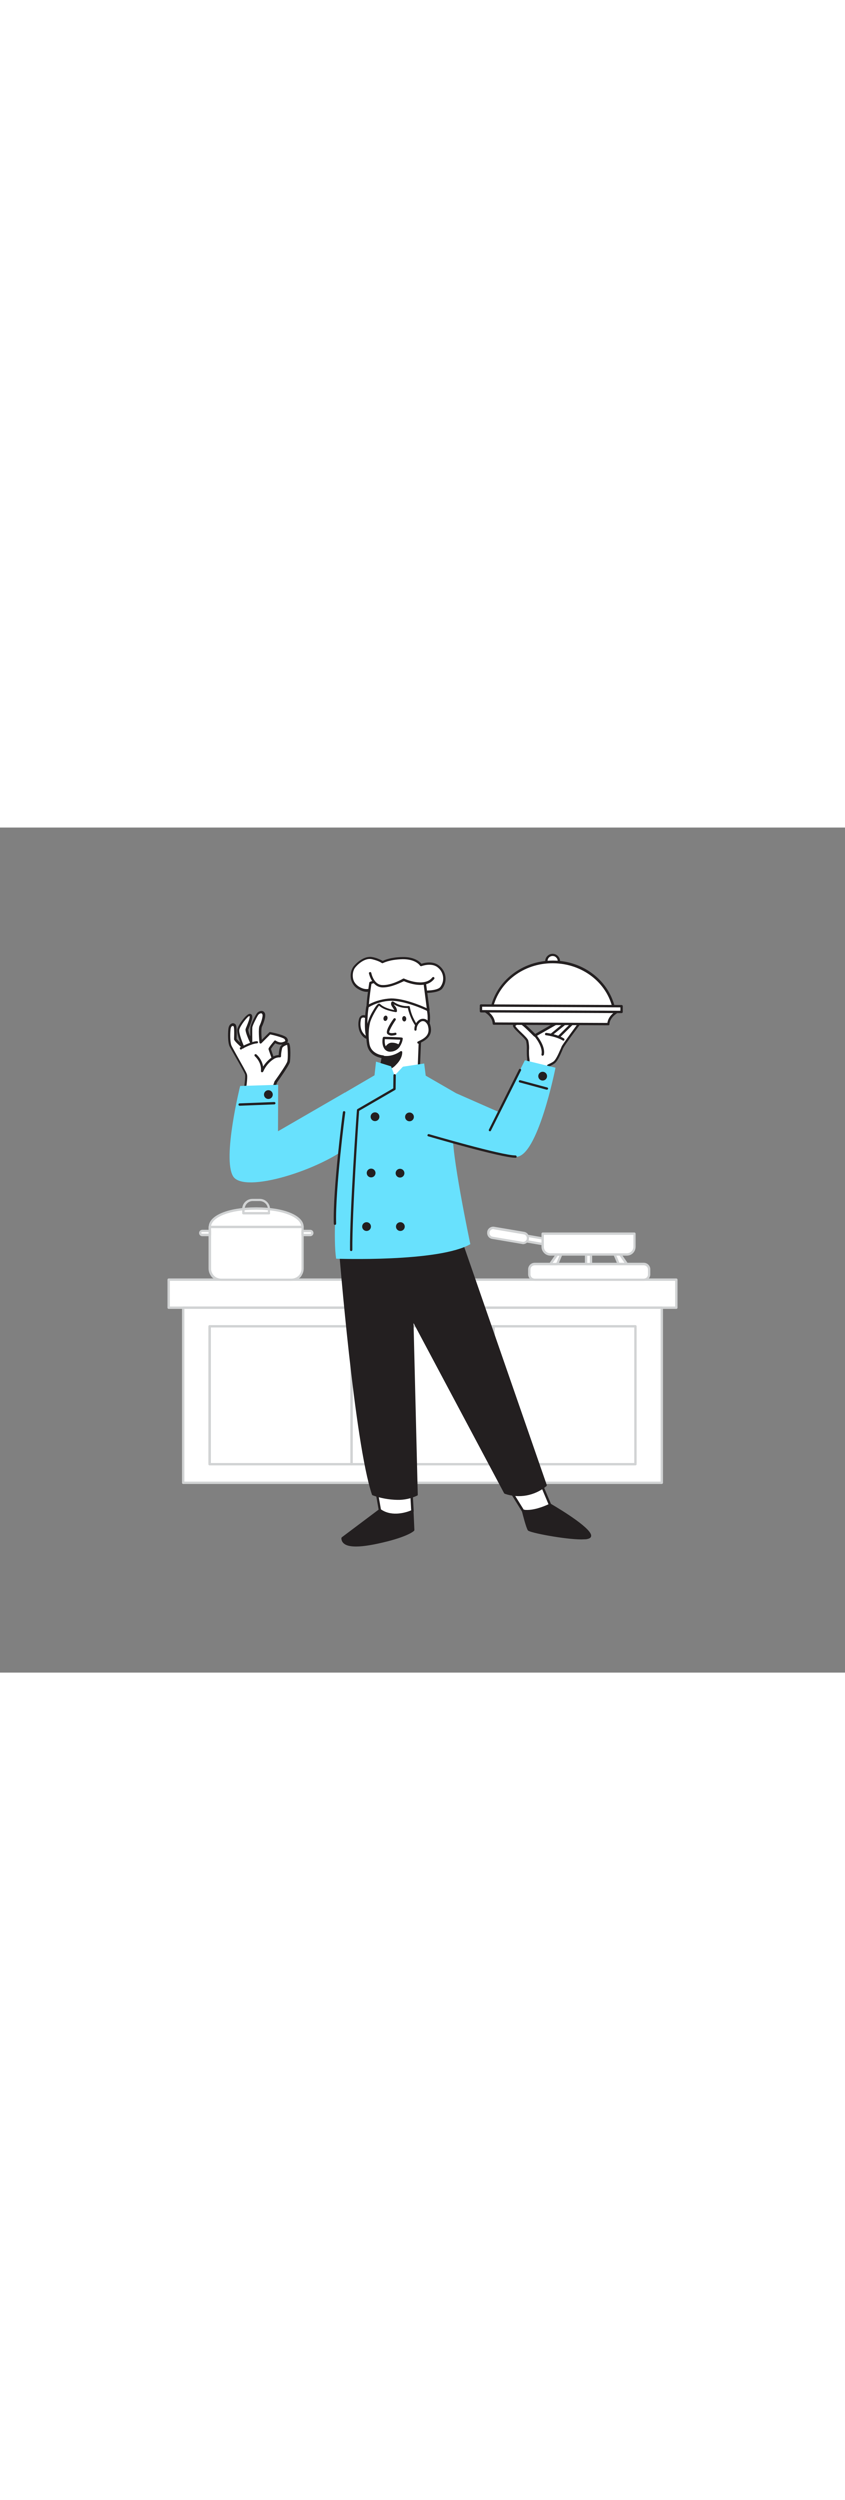 <svg version="1.1" id="Layer_1" xmlns="http://www.w3.org/2000/svg" xmlns:xlink="http://www.w3.org/1999/xlink" x="0px" y="0px" viewBox="0 0 500 500" style="width: 169px;" xml:space="preserve" data-imageid="chef-41" imageName="Chef" class="illustrations_image">
<rect x="0" y="0" width="500" height="500" fill="#808080" stroke="none"/>
<style type="text/css">
	.st0_chef-41{fill:#FFFFFF;}
	.st1_chef-41{fill:#D1D3D4;}
	.st2_chef-41{fill:#231F20;}
	.st3_chef-41{fill:#68E1FD;}
	.st4_chef-41{fill:none;}
</style>
<g id="Background_chef-41">
	<rect x="99.8" y="267.5" class="st0_chef-41" width="300.4" height="16.6"/>
	<path class="st1_chef-41" d="M400.2,284.8H99.8c-0.4,0-0.7-0.3-0.7-0.7l0,0v-16.6c0-0.4,0.3-0.7,0.7-0.7h0h300.4c0.4,0,0.7,0.3,0.7,0.7v0&#10;&#9;&#9;v16.6C400.9,284.5,400.6,284.8,400.2,284.8L400.2,284.8z M100.5,283.4h299v-15.2h-299V283.4z"/>
	<rect x="108.4" y="284.1" class="st0_chef-41" width="283.2" height="103.6"/>
	<path class="st1_chef-41" d="M391.6,388.4H108.4c-0.4,0-0.7-0.3-0.7-0.7l0,0V284.1c0-0.4,0.3-0.7,0.7-0.7h0h283.2c0.4,0,0.7,0.3,0.7,0.7v0&#10;&#9;&#9;v103.6C392.3,388,392,388.4,391.6,388.4z M109.1,387h281.8V284.8H109.1V387z"/>
	<path class="st1_chef-41" d="M208,377.4h-84c-0.4,0-0.7-0.3-0.7-0.7l0,0v-81.6c0-0.4,0.3-0.7,0.7-0.7h0h84c0.4,0,0.7,0.3,0.7,0.7l0,0v81.6&#10;&#9;&#9;C208.7,377.1,208.4,377.4,208,377.4C208,377.4,208,377.4,208,377.4z M124.8,376h82.6v-80.2h-82.6V376z"/>
	<path class="st1_chef-41" d="M292,377.4h-84c-0.4,0-0.7-0.3-0.7-0.7l0,0v-81.6c0-0.4,0.3-0.7,0.7-0.7c0,0,0,0,0,0h84c0.4,0,0.7,0.3,0.7,0.7&#10;&#9;&#9;v0v81.6C292.7,377.1,292.4,377.4,292,377.4L292,377.4z M208.7,376h82.6v-80.2h-82.6V376z"/>
	<path class="st1_chef-41" d="M375.9,377.4H292c-0.4,0-0.7-0.3-0.7-0.7v0v-81.6c0-0.4,0.3-0.7,0.7-0.7h0h84c0.4,0,0.7,0.3,0.7,0.7v0v81.6&#10;&#9;&#9;C376.7,377.1,376.4,377.4,375.9,377.4C376,377.4,376,377.4,375.9,377.4z M292.7,376h82.6v-80.2h-82.6V376z"/>
	<rect x="313" y="231.9" transform="matrix(0.169 -0.986 0.986 0.169 21.16 512.566)" class="st0_chef-41" width="3.3" height="23.6"/>
	<path class="st1_chef-41" d="M326,248h-0.1l-23.2-4c-0.2,0-0.3-0.1-0.5-0.3c-0.1-0.2-0.2-0.3-0.1-0.5l0.5-3.2c0.1-0.4,0.4-0.6,0.8-0.6&#10;&#9;&#9;c0,0,0,0,0,0l23.3,4c0.2,0,0.3,0.1,0.5,0.3c0.1,0.2,0.2,0.3,0.1,0.5l-0.6,3.2C326.6,247.8,326.3,248,326,248z M303.5,242.7&#10;&#9;&#9;l21.9,3.8l0.3-1.9l-21.9-3.8L303.5,242.7z"/>
	<path class="st0_chef-41" d="M309.8,245.9l-19.3-3.3c-1.1-0.2-1.8-1.2-1.6-2.3l0.3-1.8c0.2-1.1,1.2-1.8,2.3-1.6l19.3,3.3&#10;&#9;&#9;c1.1,0.2,1.8,1.2,1.6,2.3l-0.3,1.8C311.9,245.3,310.9,246.1,309.8,245.9z"/>
	<path class="st1_chef-41" d="M309.5,246.5c-0.2,0-0.4,0-0.6-0.1l-17.7-3c-1.9-0.3-3.2-2.1-2.9-4.1c0,0,0,0,0,0v-0.2&#10;&#9;&#9;c0.3-1.9,2.2-3.2,4.1-2.9l17.7,3c1.9,0.3,3.2,2.1,2.9,4.1c0,0,0,0,0,0v0.2C312.7,245.2,311.2,246.5,309.5,246.5z M291.8,237.6&#10;&#9;&#9;c-1,0-1.9,0.8-2.1,1.8v0.2c-0.1,0.6,0,1.1,0.4,1.6c0.3,0.5,0.8,0.8,1.4,0.9l0,0l17.7,3c1.2,0.2,2.3-0.6,2.5-1.7c0,0,0,0,0,0v-0.2&#10;&#9;&#9;c0.1-0.6,0-1.1-0.4-1.6c-0.3-0.5-0.8-0.8-1.4-0.9l-17.7-3C292.1,237.6,292,237.6,291.8,237.6L291.8,237.6z"/>
	<path class="st0_chef-41" d="M381.8,267.5h-66.3c-1.3,0-2.3-1-2.3-2.3v-4.7c0-1.3,1-2.3,2.3-2.3h66.3c1.3,0,2.3,1,2.3,2.3v4.7&#10;&#9;&#9;C384.1,266.5,383.1,267.5,381.8,267.5z"/>
	<path class="st1_chef-41" d="M380.9,268.2h-64.5c-2.1,0-3.9-1.7-3.9-3.9v-2.9c0-2.1,1.7-3.9,3.9-3.9l0,0h64.5c2.1,0,3.9,1.7,3.9,3.9l0,0&#10;&#9;&#9;v2.9C384.8,266.5,383,268.2,380.9,268.2z M316.4,259c-1.4,0-2.5,1.1-2.5,2.5c0,0,0,0,0,0v2.9c0,1.4,1.1,2.5,2.5,2.5h64.5&#10;&#9;&#9;c1.4,0,2.5-1.1,2.5-2.5v-2.9c0-1.4-1.1-2.5-2.5-2.5H316.4z"/>
	<polygon class="st0_chef-41" points="370.8,258.2 366,251.3 363.1,251.3 366,258.2 &#9;"/>
	<path class="st1_chef-41" d="M370.8,258.9H366c-0.3,0-0.5-0.2-0.6-0.4l-2.9-6.9c-0.2-0.4,0-0.8,0.4-0.9c0.1,0,0.2-0.1,0.3-0.1h2.9&#10;&#9;&#9;c0.2,0,0.4,0.1,0.6,0.3l4.8,6.9c0.2,0.3,0.2,0.8-0.2,1C371.1,258.9,371,258.9,370.8,258.9L370.8,258.9z M366.5,257.5h3l-3.8-5.5&#10;&#9;&#9;h-1.5L366.5,257.5z"/>
	<polygon class="st0_chef-41" points="325.7,258.3 329.6,252.6 332,252.6 329.6,258.3 &#9;"/>
	<path class="st1_chef-41" d="M329.6,259h-4c-0.3,0-0.5-0.1-0.6-0.4c-0.1-0.2-0.1-0.5,0-0.7l4-5.7c0.1-0.2,0.3-0.3,0.6-0.3h2.4&#10;&#9;&#9;c0.2,0,0.5,0.1,0.6,0.3c0.1,0.2,0.2,0.4,0.1,0.7l-2.4,5.7C330.2,258.8,329.9,259,329.6,259z M327,257.6h2.2l1.8-4.2h-1L327,257.6z"/>
	<rect x="346.8" y="252.6" class="st0_chef-41" width="2.9" height="5.7"/>
	<path class="st1_chef-41" d="M349.7,259h-2.9c-0.4,0-0.7-0.3-0.7-0.7v0v-5.6c0-0.4,0.3-0.7,0.7-0.7l0,0h2.9c0.4,0,0.7,0.3,0.7,0.7&#10;&#9;&#9;c0,0,0,0,0,0v5.6C350.4,258.7,350.1,259,349.7,259L349.7,259z M347.5,257.6h1.5v-4.2h-1.5V257.6z"/>
	<path class="st0_chef-41" d="M372.1,252.6h-47.8c-1.8,0-3.2-1.5-3.2-3.2v-9l0,0h54.3l0,0v9C375.4,251.2,373.9,252.6,372.1,252.6z"/>
	<path class="st1_chef-41" d="M370.9,253.3h-45.2c-2.9,0-5.3-2.4-5.3-5.3v-7.7c0-0.4,0.3-0.7,0.7-0.7l0,0h54.3c0.4,0,0.7,0.3,0.7,0.7&#10;&#9;&#9;c0,0,0,0,0,0v7.7C376.1,251,373.8,253.3,370.9,253.3z M321.8,241v7c0,2.1,1.7,3.9,3.9,3.9h45.2c2.1,0,3.9-1.7,3.9-3.9v-7H321.8z"/>
	<path class="st0_chef-41" d="M124.2,236.3H179l0,0v26.5c0,2.6-2.1,4.7-4.7,4.7l0,0h-45.4c-2.6,0-4.7-2.1-4.7-4.7l0,0&#10;&#9;&#9;C124.2,262.8,124.2,236.3,124.2,236.3z"/>
	<path class="st1_chef-41" d="M172.4,268.2h-41.7c-4,0-7.3-3.2-7.3-7.3v-24.6c0-0.4,0.3-0.7,0.7-0.7H179c0.4,0,0.7,0.3,0.7,0.7V261&#10;&#9;&#9;C179.7,265,176.4,268.2,172.4,268.2z M124.9,237v24c0,3.2,2.6,5.9,5.9,5.9h41.7c3.2,0,5.9-2.6,5.9-5.9v-24H124.9z"/>
	<path class="st0_chef-41" d="M151.6,225.5c-16.8,0-27.4,4.9-27.4,10.9H179C179,230.3,168.4,225.5,151.6,225.5z"/>
	<path class="st1_chef-41" d="M179,237h-54.8c-0.4,0-0.7-0.3-0.7-0.7c0-6.8,11.6-11.6,28.1-11.6s28.1,4.8,28.1,11.6&#10;&#9;&#9;C179.7,236.7,179.4,237,179,237C179,237,179,237,179,237z M124.9,235.6h53.3c-0.8-4.8-9.9-9.5-26.6-9.5S125.8,230.8,124.9,235.6&#10;&#9;&#9;L124.9,235.6z"/>
	<path class="st0_chef-41" d="M119.3,238.6h4.9l0,0v2.4l0,0h-4.9c-0.5,0-0.9-0.4-0.9-0.9v-0.7C118.4,239,118.8,238.7,119.3,238.6&#10;&#9;&#9;L119.3,238.6z"/>
	<path class="st1_chef-41" d="M124.2,241.8h-4.5c-1.1,0-1.9-0.9-1.9-1.9c0-1.1,0.9-1.9,1.9-1.9h4.5c0.4,0,0.7,0.3,0.7,0.7v2.4&#10;&#9;&#9;C124.9,241.5,124.6,241.8,124.2,241.8z M119.6,239.3c-0.3,0-0.5,0.2-0.5,0.5l0,0c0,0.3,0.2,0.5,0.5,0.5l0,0h3.8v-1L119.6,239.3z"/>
	<path class="st0_chef-41" d="M179,238.6h4.9c0.5,0,0.9,0.4,0.9,0.9v0.7c0,0.5-0.4,0.9-0.9,0.9H179l0,0V238.6L179,238.6z"/>
	<path class="st1_chef-41" d="M183.6,241.8H179c-0.4,0-0.7-0.3-0.7-0.7v-2.4c0-0.4,0.3-0.7,0.7-0.7h4.6c1.1,0,1.9,0.9,1.9,1.9&#10;&#9;&#9;C185.5,240.9,184.6,241.8,183.6,241.8L183.6,241.8z M179.7,240.4h3.9c0.3,0,0.5-0.2,0.5-0.5c0,0,0,0,0,0c0-0.3-0.2-0.5-0.5-0.5&#10;&#9;&#9;h-3.9V240.4z"/>
	<path class="st1_chef-41" d="M159.2,228.9H144c-0.4,0-0.7-0.3-0.7-0.7v-2.4c0-3.4,2.7-6.1,6.1-6.1h4.3c3.4,0,6.1,2.8,6.1,6.1v2.4&#10;&#9;&#9;C159.9,228.6,159.6,228.9,159.2,228.9z M144.7,227.5h13.8v-1.7c0-2.6-2.1-4.7-4.7-4.8h-4.3c-2.6,0-4.7,2.1-4.7,4.8L144.7,227.5z"/>
</g>
<g id="Character_chef-41">
	<path class="st0_chef-41" d="M218,113.3c-0.7-0.9-1.8-1.5-3-1.5c-0.5,0-1,0.2-1.4,0.5c-0.4,0.5-0.7,1.1-0.7,1.8c-0.3,1.7-0.3,3.5,0.1,5.2&#10;&#9;&#9;c0.4,1.7,1.4,3.3,2.8,4.4c1.5,1.2,3.6,1.4,4.4-0.7C221.5,119.4,220.4,116,218,113.3z"/>
	<path class="st2_chef-41" d="M218.1,125.2c-1,0-2-0.4-2.7-1c-1.5-1.2-2.5-2.9-3-4.8c-0.4-1.8-0.5-3.7-0.1-5.5c0.1-0.8,0.4-1.5,0.9-2.1&#10;&#9;&#9;c0.5-0.5,1.2-0.8,1.9-0.8c1.4,0,2.7,0.7,3.6,1.8l0,0c2.7,3.2,3.5,6.9,2.2,10.4c-0.3,0.9-1,1.6-1.9,1.9&#10;&#9;&#9;C218.6,125.1,218.3,125.2,218.1,125.2z M215.1,112.4L215.1,112.4c-0.4,0-0.8,0.1-1.1,0.3c-0.3,0.4-0.5,0.9-0.5,1.3&#10;&#9;&#9;c-0.3,1.6-0.3,3.3,0.1,4.9c0.4,1.6,1.3,3,2.5,4c0.6,0.6,1.5,0.8,2.3,0.7c0.5-0.2,0.9-0.6,1-1.1c1.5-4-0.6-7.3-2-9&#10;&#9;&#9;C216.8,113,216,112.5,215.1,112.4L215.1,112.4z"/>
	<path class="st0_chef-41" d="M300.5,389.5c0.3,0.8,8.9,14.6,8.9,14.6s9.2,2.6,16-3.6l-7.5-17.7L300.5,389.5z"/>
	<path class="st2_chef-41" d="M314.1,405.5c-1.6,0-3.3-0.2-4.9-0.6c-0.2,0-0.3-0.1-0.4-0.3c-2-3.3-8.7-13.9-9-14.8c-0.1-0.4,0.1-0.7,0.4-0.9&#10;&#9;&#9;l17.5-6.6c0.4-0.1,0.7,0,0.9,0.4l7.5,17.7c0.1,0.3,0.1,0.6-0.2,0.8C322.7,404,318.5,405.5,314.1,405.5z M309.9,403.6&#10;&#9;&#9;c1.5,0.3,9,1.7,14.7-3.1l-7-16.6l-16.1,6.1C302.8,392.1,307,399,309.9,403.6L309.9,403.6z M300.5,389.6L300.5,389.6z"/>
	<path class="st2_chef-41" d="M224.8,403.8l-22.1,16.6c0.2,6.4,14,4.4,26.7,1.1s15.1-6,15.1-6l-0.5-11L224.8,403.8z"/>
	<path class="st2_chef-41" d="M210.7,425.4c-3.2,0-5.6-0.5-7-1.6c-1.1-0.8-1.7-2-1.7-3.3c0-0.2,0.1-0.4,0.3-0.6l22.1-16.6&#10;&#9;&#9;c0.1-0.1,0.3-0.2,0.4-0.1l19.2,0.7c0.4,0,0.7,0.3,0.7,0.7l0.5,11c0,0.2-0.1,0.4-0.2,0.5c-0.1,0.1-2.8,2.9-15.5,6.2&#10;&#9;&#9;C221.6,424.3,215.3,425.4,210.7,425.4z M203.4,420.8c0.1,0.8,0.5,1.4,1.1,1.9c3,2.2,11.8,1.6,24.7-1.8c10.4-2.7,13.8-5,14.6-5.7&#10;&#9;&#9;l-0.5-10.1l-18.3-0.7L203.4,420.8z"/>
	<path class="st0_chef-41" d="M242.9,385.5l1.1,18.9c0,0-11.1,5.2-19.2-0.7l-3.9-22.2L242.9,385.5z"/>
	<path class="st2_chef-41" d="M234.1,407.3c-3.5,0.1-6.9-1-9.7-3c-0.1-0.1-0.2-0.3-0.3-0.4l-3.9-22.2c0-0.2,0-0.5,0.2-0.6&#10;&#9;&#9;c0.2-0.2,0.4-0.2,0.6-0.2l22.1,4c0.3,0.1,0.6,0.3,0.6,0.6l1.1,18.9c0,0.3-0.1,0.6-0.4,0.7C241.1,406.5,237.6,407.3,234.1,407.3z&#10;&#9;&#9; M225.4,403.4c6.8,4.8,15.8,1.5,17.9,0.6l-1-17.9l-20.6-3.7L225.4,403.4z"/>
	<path class="st2_chef-41" d="M207.8,249.9l62.1-13.6l53,152.8c-6.6,5.6-15.7,7.2-23.9,4.4l-55-103.3l2.6,104.5c-11.3,5.6-25.8-0.2-25.8-0.2&#10;&#9;&#9;c-10.5-31-19.5-144.6-19.5-144.6"/>
	<path class="st2_chef-41" d="M235.1,397.8c-5-0.1-9.9-1-14.6-2.7c-0.2-0.1-0.3-0.2-0.4-0.4c-10.4-30.7-19.4-143.6-19.5-144.7&#10;&#9;&#9;c0-0.4,0.3-0.7,0.6-0.7c0.4,0,0.7,0.3,0.7,0.6c0.1,1.1,9,113.2,19.4,144.1c2.1,0.8,14.6,5,24.5,0.3l-2.6-104c0-0.4,0.3-0.7,0.7-0.7&#10;&#9;&#9;c0.3,0,0.5,0.1,0.6,0.4l54.9,103c7.7,2.6,16.2,1.1,22.6-4l-52.6-151.8l-61.5,13.4c-0.4,0.1-0.7-0.2-0.8-0.5&#10;&#9;&#9;c-0.1-0.4,0.1-0.7,0.5-0.8c0,0,0,0,0,0l62.1-13.6c0.3-0.1,0.7,0.1,0.8,0.4l53,152.8c0.1,0.3,0,0.6-0.2,0.8&#10;&#9;&#9;c-6.9,5.7-16.2,7.4-24.6,4.5c-0.1-0.1-0.3-0.2-0.4-0.3l-53.6-100.7l2.5,101.5c0,0.3-0.1,0.5-0.4,0.6&#10;&#9;&#9;C243.2,397,239.2,397.9,235.1,397.8z"/>
	<path class="st2_chef-41" d="M309.5,404.2c0,0,2.5,10.1,3.4,11.2s34.4,7.8,36.1,3.8s-23.5-18.6-23.5-18.6S316.5,405.4,309.5,404.2z"/>
	<path class="st2_chef-41" d="M344,421.2c-9.6,0-30.4-3.9-31.6-5.3c-1-1.2-3.2-9.8-3.6-11.5c-0.1-0.4,0.1-0.7,0.5-0.8c0.1,0,0.2,0,0.3,0&#10;&#9;&#9;c6.7,1.1,15.5-3.5,15.6-3.5c0.2-0.1,0.5-0.1,0.7,0c6,3.5,25.6,15.4,23.8,19.5c-0.3,0.8-1.2,1.2-2.8,1.5&#10;&#9;&#9;C345.9,421.1,344.9,421.2,344,421.2z M310.4,405c1.1,4.6,2.5,9.4,3,10c1.5,1,28.2,6.2,34.1,4.5c0.5-0.1,0.7-0.3,0.8-0.4&#10;&#9;&#9;c0.7-1.6-7.9-8.8-22.9-17.6C323.8,402.2,316.6,405.6,310.4,405z"/>
	<path class="st0_chef-41" d="M252.6,119.7c1.3-3.7,1.6-7.7,0.8-11.6c-1.4-5.8-9.3-12-14.9-11.6s-20.3,7.2-21,9.3s-1.9,18.3,1.2,20.4&#10;&#9;&#9;C221.9,128.4,250.5,126.5,252.6,119.7z"/>
	<path class="st2_chef-41" d="M225.3,127.8c-3.4,0-6.1-0.3-7-0.9c-3.8-2.5-2.1-19.4-1.5-21.2c0.8-2.5,16-9.4,21.6-9.8&#10;&#9;&#9;c5.9-0.4,14.1,5.9,15.6,12.1c0.8,4,0.6,8.1-0.8,12c-0.6,1.8-2.6,3.3-6.1,4.6C241.2,126.7,231.8,127.8,225.3,127.8z M239.1,97.3&#10;&#9;&#9;h-0.5c-5.6,0.4-19.8,7.2-20.4,8.8c-0.6,3.3-0.8,6.6-0.8,10c0,7.8,1.3,9.3,1.7,9.6c2,1.3,18.6,0.8,27.5-2.5c3.1-1.1,4.9-2.4,5.3-3.7&#10;&#9;&#9;l0,0c1.2-3.6,1.5-7.4,0.7-11.2C251.4,103,244.2,97.3,239.1,97.3z"/>
	<path class="st0_chef-41" d="M221.1,95c0,0-3.3,3.2-8.9,0s-4.4-9.7-2.8-12s6.4-6.7,10.9-5.6s6,2.3,6,2.3s3.7-2.2,11.9-2.4&#10;&#9;&#9;s10.9,4.1,10.9,4.1s6.6-2.6,10.6,1.1c3.6,3.1,4.2,8.5,1.3,12.3c-2.5,3-12.9,2.2-12.9,2.2L221.1,95z"/>
	<path class="st2_chef-41" d="M251.1,97.9c-1.5,0-2.7-0.1-3.1-0.1l-26.6-2c-0.9,0.7-4.3,2.9-9.4-0.2c-2.2-1.2-3.7-3.3-4.3-5.8&#10;&#9;&#9;c-0.5-2.5-0.1-5.1,1.2-7.2c1.7-2.4,6.8-7.1,11.7-5.9c2.1,0.4,4,1.2,5.9,2.2c1.2-0.6,4.9-2.2,11.8-2.3s10.1,2.8,11.1,4&#10;&#9;&#9;c1.7-0.6,7.1-2,10.9,1.5c3.9,3.4,4.5,9.2,1.3,13.3C259.7,97.5,254.5,97.9,251.1,97.9z M221.1,94.3L221.1,94.3l27,2.1&#10;&#9;&#9;c2.8,0.2,10.5,0.3,12.4-2c2.7-3.5,2.2-8.5-1.2-11.4c-3.7-3.4-9.9-1-9.9-1c-0.3,0.1-0.7,0-0.9-0.3c-0.1-0.2-2.6-3.9-10.3-3.8&#10;&#9;&#9;c-8,0.2-11.5,2.3-11.6,2.3c-0.3,0.1-0.6,0.1-0.8-0.1c0,0-1.5-1.2-5.7-2.2s-8.7,3.2-10.2,5.3c-1.1,1.8-1.4,4-1,6.1&#10;&#9;&#9;c0.4,2.1,1.8,3.8,3.6,4.9c5,3,8,0.2,8,0.2C220.7,94.4,220.9,94.3,221.1,94.3L221.1,94.3z"/>
	<path class="st0_chef-41" d="M226.6,135.7l-2.6,13.6c0,0,4.4,8.5,13.3,6.2s10.3-9.2,10.3-9.2l0.6-14.5l0.4-8.9c0.2-0.9,0.2-1.8,0.1-2.8&#10;&#9;&#9;c-0.3-0.9-1.4-1.6-2-2.3c-0.8-1.1-1.6-2.3-2.2-3.6c-1.3-2.5-2.2-5.1-2.8-7.9c-3.4,0.3-6.8-0.7-9.5-2.8c-1,1.7,2,3.3,1.9,5.3&#10;&#9;&#9;c-3.3-0.5-7.5-1.6-9.7-4c-1.1-0.1-5.6,7.9-6.2,11c-0.9,4.1-1,8.4-0.3,12.5C219.1,135.2,226.6,135.7,226.6,135.7z"/>
	<path class="st2_chef-41" d="M234.4,156.5c-7.2,0-10.9-6.9-10.9-6.9c-0.1-0.1-0.1-0.3-0.1-0.4l2.4-12.8c-2.1-0.4-7.5-1.9-8.6-7.9&#10;&#9;&#9;c-0.7-4.2-0.6-8.6,0.3-12.8c0.7-2.4,1.7-4.8,3-6.9c2.7-4.8,3.6-4.7,4-4.6c0.2,0,0.3,0.1,0.4,0.2c1.6,1.6,4.4,2.8,8.4,3.6&#10;&#9;&#9;c-0.2-0.4-0.5-0.9-0.8-1.3c-0.7-1-1.6-2.2-0.8-3.5c0.1-0.2,0.3-0.3,0.5-0.3c0.2,0,0.4,0,0.6,0.1c2.6,1.9,5.8,2.9,9,2.6&#10;&#9;&#9;c0.4,0,0.7,0.2,0.7,0.6c0.5,2.7,1.4,5.3,2.7,7.7c0.6,1.2,1.3,2.4,2.1,3.5c0.2,0.3,0.4,0.5,0.7,0.7c0.6,0.5,1.1,1.1,1.4,1.8&#10;&#9;&#9;c0.2,0.7,0.2,1.5,0,2.3c0,0.3-0.1,0.5-0.1,0.7l-1,23.5c0,0.1-1.4,7.4-10.8,9.9C236.5,156.4,235.4,156.5,234.4,156.5z M224.8,149.1&#10;&#9;&#9;c0.7,1.3,4.8,7.6,12.4,5.6c8.4-2.2,9.8-8.6,9.8-8.7l0.9-23.3c0-0.2,0.1-0.5,0.1-0.9c0.1-0.5,0.1-1.1,0.1-1.6&#10;&#9;&#9;c-0.2-0.5-0.6-0.9-1-1.3c-0.3-0.3-0.6-0.6-0.8-0.9c-0.9-1.2-1.6-2.4-2.3-3.7c-1.2-2.4-2.1-4.9-2.7-7.5c-2.9,0.1-5.8-0.7-8.3-2.2&#10;&#9;&#9;c0.2,0.3,0.4,0.7,0.7,1c0.8,0.8,1.2,1.9,1.2,3c0,0.2-0.1,0.4-0.3,0.5c-0.2,0.1-0.3,0.2-0.5,0.1c-4.5-0.7-7.8-2-9.8-3.8&#10;&#9;&#9;c-1.2,1.2-4.8,7.4-5.4,10.3c-0.9,4-1,8.2-0.3,12.3c1.1,6.3,8,6.8,8.1,6.8c0.2,0,0.4,0.1,0.5,0.3c0.1,0.2,0.2,0.4,0.1,0.6&#10;&#9;&#9;L224.8,149.1z"/>
	<path class="st2_chef-41" d="M225.3,142.8c3.1,0.6,6.4-0.5,8.6-2.8c3.9-3.9,3.5-7.1,3.5-7.1s-4.9,3.8-10.8,2.7L225.3,142.8z"/>
	<path class="st2_chef-41" d="M226.9,143.7c-0.6,0-1.2,0-1.8-0.2c-0.4-0.1-0.6-0.4-0.5-0.8l1.3-7.1c0.1-0.4,0.4-0.6,0.8-0.6&#10;&#9;&#9;c5.5,1,10.2-2.6,10.2-2.6c0.3-0.2,0.7-0.2,1,0.1c0.1,0.1,0.1,0.2,0.1,0.3c0,0.1,0.4,3.6-3.7,7.6&#10;&#9;&#9;C232.4,142.6,229.7,143.7,226.9,143.7z M226.1,142.3c2.7,0.3,5.4-0.7,7.3-2.7c1.5-1.4,2.6-3.2,3.2-5.2c-2.8,1.7-6.1,2.4-9.4,2.1&#10;&#9;&#9;L226.1,142.3z"/>
	<path class="st0_chef-41" d="M233.5,113.5c0,0-4.8,6.9-3.7,8.2s4.2,0.5,4.2,0.5"/>
	<path class="st2_chef-41" d="M232,123.1c-1,0.1-2-0.3-2.8-1c-1.2-1.4,1.3-5.7,3.7-9c0.2-0.3,0.6-0.4,1-0.2c0,0,0,0,0,0&#10;&#9;&#9;c0.3,0.2,0.4,0.7,0.2,1c0,0,0,0,0,0c-2.2,3.2-4,6.7-3.8,7.3c0.6,0.7,2.6,0.4,3.5,0.2c0.4-0.1,0.7,0.1,0.8,0.5c0,0,0,0,0,0&#10;&#9;&#9;c0.1,0.4-0.1,0.8-0.5,0.8c0,0,0,0,0,0C233.5,123,232.7,123,232,123.1z"/>
	
		<ellipse transform="matrix(0.998 -6.871179e-02 6.871179e-02 0.998 -7.203 16.698)" class="st2_chef-41" cx="239.1" cy="113.1" rx="1.2" ry="1.6"/>
	
		<ellipse transform="matrix(0.228 -0.974 0.974 0.228 66.133 309.279)" class="st2_chef-41" cx="228.1" cy="112.9" rx="1.6" ry="1.2"/>
	<path class="st2_chef-41" d="M231.1,132.6c-1.3,0.1-2.5-0.4-3.4-1.4c-2.1-2.5-1.3-6.6-1.2-6.8c0.1-0.3,0.3-0.6,0.7-0.6l0,0&#10;&#9;&#9;c10.7,0.3,10.8,0.4,11,0.7c0.1,0.2,0.2,0.4,0.1,0.6l0,0c-0.2,1.6-0.9,3.2-1.8,4.6c-1.2,1.7-3.1,2.8-5.2,2.9L231.1,132.6z&#10;&#9;&#9; M227.7,125.2c-0.1,1.1-0.2,3.5,1,5c0.7,0.6,1.6,1,2.5,0.9c1.7-0.1,3.2-1,4.2-2.3c0.7-1,1.2-2.1,1.4-3.3&#10;&#9;&#9;C235.1,125.5,230.8,125.3,227.7,125.2z M237.6,125L237.6,125z M237.6,125L237.6,125z"/>
	<path class="st2_chef-41" d="M235.9,129.2c-2.4,3.2-6.3,3.2-7.8,1.5c0.6-1.4,1.8-2.4,3.3-2.7C233,127.9,234.6,128.3,235.9,129.2z"/>
	<path class="st2_chef-41" d="M231.1,132.6c-1.3,0.1-2.5-0.5-3.4-1.4c-0.2-0.2-0.2-0.5-0.1-0.8c1.1-1.9,2.3-2.9,3.8-3.1&#10;&#9;&#9;c1.8-0.1,3.5,0.3,4.9,1.3c0.2,0.1,0.3,0.3,0.3,0.5c0,0.2,0,0.4-0.1,0.5c-1.2,1.7-3.1,2.8-5.2,2.9H231.1z M229.1,130.6&#10;&#9;&#9;c0.6,0.4,1.4,0.6,2.1,0.6c1.4-0.1,2.7-0.7,3.7-1.7c-1-0.6-2.2-0.8-3.3-0.7C230.5,128.9,229.6,129.6,229.1,130.6L229.1,130.6z"/>
	<path class="st0_chef-41" d="M245.8,119.5c-0.1-2.9,2.8-7,6-5.2c1.1,0.7,1.9,1.9,2.2,3.2c1.6,6.1-3.2,8.2-6.4,9.7"/>
	<path class="st2_chef-41" d="M247.7,127.9c-0.3,0-0.5-0.1-0.7-0.4c-0.2-0.3-0.1-0.7,0.3-0.9c0,0,0,0,0,0c3.3-1.6,7.4-3.5,6-8.9&#10;&#9;&#9;c-0.2-1.1-0.9-2.1-1.8-2.8c-0.8-0.5-1.9-0.5-2.7,0.1c-1.4,1-2.3,2.7-2.3,4.5c0,0.4-0.3,0.7-0.6,0.7c0,0,0,0,0,0&#10;&#9;&#9;c-0.4,0-0.7-0.2-0.7-0.6c0,0,0,0,0-0.1c-0.1-2.3,1-4.4,2.9-5.7c1.2-0.8,2.8-0.9,4.1-0.2c1.3,0.8,2.2,2.1,2.5,3.6&#10;&#9;&#9;c1.7,6.6-3.5,9-6.6,10.5C247.9,127.8,247.8,127.9,247.7,127.9z"/>
	<path class="st0_chef-41" d="M219.1,92.1c0,0-1.7,11-1.6,13.8c4.2-2.5,9.1-3.9,14-4.1c7.7,0,18.7,4.6,21.9,6.3L251.1,91&#10;&#9;&#9;c0,0-5.3-2.9-16.8-1.8S219.1,92.1,219.1,92.1z"/>
	<path class="st2_chef-41" d="M253.4,108.8c-0.1,0-0.2,0-0.3-0.1c-2.9-1.6-14-6.2-21.5-6.2h-0.1c-4.8,0.1-9.4,1.5-13.5,3.9&#10;&#9;&#9;c-0.2,0.1-0.5,0.1-0.7,0c-0.2-0.1-0.4-0.3-0.4-0.6c-0.1-2.8,1.5-13.5,1.6-14c0-0.2,0.2-0.4,0.4-0.5c0.2-0.1,4-1.8,15.4-3&#10;&#9;&#9;s17,1.7,17.2,1.9c0.2,0.1,0.3,0.3,0.4,0.5l2.3,17.3c0,0.3-0.1,0.5-0.3,0.7C253.7,108.8,253.5,108.8,253.4,108.8z M231.4,101.1h0.1&#10;&#9;&#9;c7.1,0,16.8,3.8,21,5.8l-2-15.5c-1.3-0.6-6.5-2.5-16.1-1.6c-9.3,0.9-13.5,2.3-14.6,2.7c-0.3,1.7-1.3,8.8-1.5,12.1&#10;&#9;&#9;C222.3,102.5,226.8,101.3,231.4,101.1L231.4,101.1z"/>
	<path class="st0_chef-41" d="M219,86.1c0,0,1.5,7.6,7.3,7.8s12.6-3.9,12.6-3.9s12.2,5.7,17.4-0.9"/>
	<path class="st2_chef-41" d="M226.6,94.6h-0.3c-6.3-0.2-7.9-8-8-8.3c-0.1-0.4,0.2-0.7,0.6-0.8c0.4-0.1,0.7,0.2,0.8,0.5c0,0,0,0,0,0&#10;&#9;&#9;c0,0.1,1.4,7.1,6.6,7.2c5.6,0.2,12.2-3.8,12.2-3.8c0.2-0.1,0.5-0.1,0.7,0c0.1,0.1,11.8,5.4,16.6-0.7c0.2-0.3,0.7-0.4,1-0.1&#10;&#9;&#9;c0.3,0.2,0.4,0.7,0.1,1l0,0c-5.1,6.5-15.8,2.2-17.9,1.3C237.5,91.5,231.8,94.6,226.6,94.6z"/>
	<path class="st3_chef-41 targetColor" d="M251,139.6l-12.6,1.9l-4.9,5.2l-2.1-5.4l-8.9-2.8l-0.9,8.1l-17.1,10c0,0-9,76.2-5.6,98.5&#10;&#9;&#9;c0,0,60.6,2.2,79.4-8.6c0,0-11.9-56.3-10.2-66.8c1.1-7.5,1.7-15,1.8-22.5l-18-10.4L251,139.6z" style="fill: rgb(104, 225, 253);"/>
	<path class="st0_chef-41" d="M163.1,150.6c0,0,7-9.8,7.6-11.9s0.3-10.4-0.3-10.7s-3.4,0.9-4,2.2c-0.5,1.7-0.7,3.4-0.8,5.1&#10;&#9;&#9;c-1.5-0.1-2.9,0.3-4.1,1.2c0,0-1.8-4.9-1.9-5.4s3.2-4.4,3.2-4.4s2.3,1.7,4.6,1s2.6-1.3,1.6-2.9s-9.3-3.1-9.3-3.1l-5.5,5.4&#10;&#9;&#9;c0,0-0.8-7.9,0-9.6s2.4-6.1,1.6-7.5s-2.7-0.8-3.7,0.6s-3.4,6.2-3.5,7.7s0,8.7,0,8.7s-2.9-6.2-2.6-7.4s3.3-7.1,2.1-8.4&#10;&#9;&#9;s-6.7,5.7-7.2,8.4s2.9,10.4,2.9,10.4s-4.7-4-4.7-4.8s0.3-7.2-0.4-8.1s-2.7-0.7-3,2.5s-0.2,7.9,0.7,9.8s8.8,15.2,9.1,16.7&#10;&#9;&#9;s-0.7,9-0.7,9l16.5,0.7L163.1,150.6z"/>
	<path class="st2_chef-41" d="M161.4,156.4L161.4,156.4l-16.5-0.7c-0.2,0-0.4-0.1-0.5-0.2c-0.1-0.2-0.2-0.4-0.1-0.6c0.4-2.9,1-7.8,0.7-8.8&#10;&#9;&#9;s-3.7-7-6-11c-1.5-2.7-2.7-4.8-3.1-5.5c-1.1-2.2-1.1-7.3-0.8-10.2c0.2-2.5,1.4-3.2,2.1-3.5c0.8-0.3,1.6,0,2.2,0.6&#10;&#9;&#9;c0.5,0.6,0.8,2.2,0.6,8c0,0.3,0,0.5,0,0.6c0.7,0.8,1.4,1.5,2.2,2.2c-1-2.6-2.1-6.1-1.8-7.9c0.5-2.5,4.8-8.4,7-9.1&#10;&#9;&#9;c0.5-0.2,1,0,1.4,0.3c1.1,1.2,0.1,4.1-1.3,7.5c-0.2,0.5-0.4,1.1-0.6,1.6c0.2,1.3,0.6,2.6,1.2,3.8c0-2.1,0-4.5,0.1-5.3&#10;&#9;&#9;c0.1-1.7,2.7-6.6,3.6-8c0.6-1,1.7-1.6,2.9-1.7l0,0c0.8,0,1.5,0.4,1.9,1.1c1.2,1.9-1.1,7.2-1.6,8.2s-0.4,4.8-0.1,7.8l4.4-4.4&#10;&#9;&#9;c0.2-0.2,0.4-0.2,0.6-0.2c2,0.4,8.6,1.8,9.8,3.4c0.5,0.6,0.8,1.4,0.6,2.2c-0.1,0.3-0.3,0.5-0.5,0.7c0.3-0.1,0.7-0.1,1,0.1&#10;&#9;&#9;c1.5,0.6,1,10.3,0.7,11.5c-0.6,2.1-6.7,10.7-7.6,12l-1.7,5C161.9,156.2,161.7,156.4,161.4,156.4z M145.6,154.2l15.2,0.7l1.6-4.6&#10;&#9;&#9;c0-0.1,0.1-0.1,0.1-0.2c2.8-3.9,7.1-10.2,7.5-11.7c0.5-1.8,0.3-8.4-0.1-9.8c-0.7,0.1-2.5,0.9-2.9,1.8c-0.4,1.6-0.7,3.2-0.7,4.9&#10;&#9;&#9;c0,0.2-0.1,0.4-0.2,0.5c-0.1,0.1-0.3,0.2-0.5,0.2c-1.3-0.1-2.6,0.3-3.7,1c-0.3,0.2-0.7,0.2-1-0.1c0-0.1-0.1-0.1-0.1-0.2&#10;&#9;&#9;c-0.4-1.2-1.8-5-1.9-5.5c-0.1-0.3-0.2-0.8,3.4-5c0.2-0.3,0.7-0.3,0.9-0.1c0,0,2.1,1.5,4,0.9c1.4-0.4,1.6-0.7,1.6-0.8s0-0.3-0.4-1&#10;&#9;&#9;s-4.8-2-8.5-2.8l-5.2,5.2c-0.3,0.3-0.7,0.3-1,0c-0.1-0.1-0.2-0.3-0.2-0.4c-0.1-1.4-0.8-8.2,0.1-10c1-2,2.2-5.9,1.6-6.8&#10;&#9;&#9;c-0.1-0.3-0.4-0.5-0.8-0.5c-0.7,0.1-1.3,0.5-1.7,1.1c-0.9,1.4-3.3,6.1-3.4,7.3c-0.1,1.4,0,8.5,0,8.6c0,0.3-0.2,0.6-0.6,0.7&#10;&#9;&#9;c-0.3,0.1-0.7-0.1-0.8-0.4c-0.9-1.9-2.9-6.6-2.6-7.9c0.2-0.6,0.4-1.2,0.7-1.8c0.5-1.3,2.2-5.3,1.6-6c-1,0-5.5,5.7-6,8.1&#10;&#9;&#9;c-0.4,2,1.9,7.9,2.9,10c0.1,0.3,0,0.7-0.2,0.9c-0.3,0.2-0.6,0.2-0.9,0c-4.9-4.2-4.9-5-4.9-5.3c0-0.1,0-0.3,0-0.6&#10;&#9;&#9;c0.2-5.4-0.1-6.7-0.3-7c-0.2-0.2-0.4-0.2-0.7-0.2c-0.6,0.2-1,1-1.1,2.3c-0.3,3.3-0.2,7.7,0.6,9.4c0.3,0.7,1.6,2.9,3,5.5&#10;&#9;&#9;c3.4,6.1,5.9,10.4,6.1,11.4C146.6,147,146,152.1,145.6,154.2z M160.3,131c0.2,0.6,0.8,2.5,1.5,4.4c1-0.5,2.1-0.7,3.1-0.8&#10;&#9;&#9;c0.1-1.6,0.3-3.2,0.8-4.7c0.3-0.6,0.8-1.1,1.4-1.5c-1.5,0.2-3-0.1-4.2-0.8C162,128.6,161.1,129.8,160.3,131z"/>
	<path class="st0_chef-41" d="M151.2,134.8c0,0,4.4,3.7,3.9,9.4c1.3-3.1,3.5-5.8,6.4-7.6"/>
	<path class="st2_chef-41" d="M155.1,144.8h-0.2c-0.3-0.1-0.6-0.4-0.5-0.8c0.5-5.2-3.6-8.7-3.6-8.7c-0.3-0.3-0.3-0.7-0.1-1&#10;&#9;&#9;c0.2-0.3,0.7-0.3,1-0.1c0,0,0,0,0,0c2.1,1.9,3.5,4.4,4,7.2c1.4-2.2,3.2-4.1,5.4-5.6c0.3-0.2,0.8-0.1,1,0.2c0.2,0.3,0.1,0.8-0.2,1&#10;&#9;&#9;c0,0,0,0,0,0c-2.7,1.8-4.8,4.3-6.1,7.3C155.6,144.6,155.4,144.8,155.1,144.8z"/>
	<path class="st0_chef-41" d="M142.6,130.7c0,0,5.8-3.3,9.3-3.5"/>
	<path class="st2_chef-41" d="M142.6,131.4c-0.2,0-0.5-0.2-0.6-0.4c-0.2-0.3-0.1-0.8,0.2-1c0,0,0,0,0.1,0c0.2-0.1,6-3.4,9.7-3.6&#10;&#9;&#9;c0.4,0,0.7,0.3,0.7,0.6c0,0,0,0,0,0c0,0.4-0.3,0.7-0.7,0.7c0,0,0,0,0,0c-3.4,0.2-9,3.4-9,3.4C142.9,131.3,142.7,131.4,142.6,131.4z&#10;&#9;&#9;"/>
	<path class="st0_chef-41" d="M312.2,142.3c0.5-1.9,0.6-3.9,0.4-5.9c-0.4-2.6,0.2-8.2-0.6-10.3s-8.2-7.8-7.7-9s2.9-2,4.5-1.3&#10;&#9;&#9;s7.9,7.1,7.9,7.1l15.9-9l12.4-0.8c0,0-10.8,14.3-12,16.7s-3.1,7.8-5.2,9.2c-1.1,0.7-2.2,1.3-3.4,1.8l-2,4.4L312.2,142.3z"/>
	<path class="st2_chef-41" d="M322.4,145.9h-0.2L312,143c-0.4-0.1-0.6-0.5-0.5-0.9c0.5-1.8,0.6-3.7,0.4-5.6c-0.2-1.6-0.2-3.1-0.2-4.7&#10;&#9;&#9;c0.1-1.8,0-3.7-0.4-5.5c-0.3-0.8-2.2-2.7-3.8-4.2c-3.2-3.1-4.3-4.3-3.9-5.3c0.7-1.5,3.5-2.5,5.4-1.6c1.5,0.7,6.2,5.4,7.7,6.9&#10;&#9;&#9;l15.4-8.8c0.1-0.1,0.2-0.1,0.3-0.1l12.4-0.8c0.4,0,0.7,0.3,0.7,0.7c0,0.2,0,0.3-0.1,0.5c-3.7,4.9-11,14.7-11.9,16.5&#10;&#9;&#9;c-0.3,0.5-0.6,1.2-0.9,2c-1.2,2.8-2.8,6.3-4.5,7.5c-1,0.7-2.1,1.3-3.3,1.8l-1.9,4.1C322.9,145.8,322.7,146,322.4,145.9z M313,141.8&#10;&#9;&#9;l9,2.6l1.8-3.8c0.1-0.2,0.2-0.3,0.4-0.4c1.1-0.5,2.2-1,3.2-1.7c1.4-0.9,3-4.5,4-6.8c0.4-0.8,0.7-1.5,0.9-2.1c1-2,8.5-12,11.1-15.6&#10;&#9;&#9;l-10.7,0.7l-15.8,9c-0.3,0.2-0.6,0.1-0.9-0.1c-2.4-2.4-6.5-6.5-7.6-7c-1.2-0.4-2.6-0.1-3.5,0.8c1,1.4,2.2,2.6,3.5,3.8&#10;&#9;&#9;c2.3,2.2,3.8,3.7,4.2,4.8c0.4,1.9,0.6,3.9,0.4,5.9c0,1.5,0,3,0.2,4.4C313.5,138.1,313.4,140,313,141.8z"/>
	<path class="st0_chef-41" d="M323.2,122.2c0,0,6.1,0.7,10.1,3.2"/>
	<path class="st2_chef-41" d="M333.3,126.1c-0.1,0-0.2,0-0.3-0.1c-3.9-2.4-9.8-3.1-9.9-3.1c-0.4,0-0.7-0.4-0.6-0.8c0-0.4,0.4-0.7,0.8-0.6&#10;&#9;&#9;c0,0,0,0,0,0c0.2,0,6.3,0.7,10.4,3.3c0.3,0.2,0.4,0.7,0.2,1c0,0,0,0,0,0C333.8,126,333.6,126.1,333.3,126.1z"/>
	<line class="st4_chef-41" x1="326.1" y1="122.7" x2="336.6" y2="114.1"/>
	<path class="st2_chef-41" d="M326.1,123.4c-0.2,0-0.4-0.1-0.5-0.3c-0.3-0.3-0.2-0.7,0.1-1c0,0,0,0,0,0l10.5-8.6c0.3-0.2,0.7-0.2,1,0.1&#10;&#9;&#9;c0.2,0.3,0.2,0.7-0.1,1l-10.5,8.5C326.4,123.3,326.3,123.4,326.1,123.4z"/>
	<line class="st4_chef-41" x1="330.5" y1="124" x2="340.7" y2="113.9"/>
	<path class="st2_chef-41" d="M330.5,124.7c-0.2,0-0.4-0.1-0.5-0.2c-0.3-0.3-0.3-0.7,0-1c0,0,0,0,0,0l10.2-10.1c0.3-0.3,0.7-0.3,1,0&#10;&#9;&#9;c0,0,0,0,0,0c0.3,0.3,0.3,0.7,0,1L331,124.5C330.9,124.6,330.7,124.7,330.5,124.7z"/>
	<path class="st0_chef-41" d="M316.7,123.1c0,0,5.4,6.3,4.3,11.3"/>
	<path class="st2_chef-41" d="M321,135h-0.1c-0.4-0.1-0.6-0.5-0.5-0.8c1-4.6-4.1-10.6-4.2-10.7c-0.3-0.3-0.2-0.7,0.1-1&#10;&#9;&#9;c0.3-0.3,0.7-0.2,1,0.1c0,0,0,0,0,0c0.2,0.3,5.7,6.6,4.5,11.9C321.6,134.8,321.3,135,321,135z"/>
	<path class="st3_chef-41 targetColor" d="M204.4,156.6l-39.9,23.1l0.1-27.5l-22.5,0.7c0,0-10.6,42.7-4.2,53.4s52.6-4,70-18.9L204.4,156.6z" style="fill: rgb(104, 225, 253);"/>
	<path class="st3_chef-41 targetColor" d="M269.9,157.2l25.2,11.1l15.5-30.6l18.1,4.4c0,0-10.6,53.4-23.5,52.7s-59.7-15.2-59.7-15.2L269.9,157.2z" style="fill: rgb(104, 225, 253);"/>
	<path class="st2_chef-41" d="M207.8,250.6c-0.4,0-0.7-0.3-0.7-0.7c0,0,0,0,0,0c-0.2-22,4-82.1,4.1-82.7c0-0.2,0.1-0.4,0.3-0.6l21.2-12.3&#10;&#9;&#9;l0.1-7.7c0-0.4,0.3-0.7,0.7-0.7c0.4,0,0.7,0.3,0.7,0.7c0,0,0,0,0,0l-0.1,8.1c0,0.2-0.1,0.5-0.4,0.6l-21.2,12.3&#10;&#9;&#9;c-0.4,5.1-4.2,61.1-4,82.2C208.5,250.3,208.2,250.6,207.8,250.6C207.8,250.6,207.8,250.6,207.8,250.6L207.8,250.6z"/>
	<circle class="st2_chef-41" cx="221.9" cy="171.1" r="2.6"/>
	<circle class="st2_chef-41" cx="242.3" cy="171.2" r="2.6"/>
	<circle class="st2_chef-41" cx="321.1" cy="147.1" r="2.6"/>
	<circle class="st2_chef-41" cx="219.6" cy="204.4" r="2.6"/>
	<circle class="st2_chef-41" cx="158.8" cy="158" r="2.6"/>
	<circle class="st2_chef-41" cx="236.7" cy="204.5" r="2.6"/>
	<circle class="st2_chef-41" cx="216.9" cy="236.1" r="2.6"/>
	<circle class="st2_chef-41" cx="236.9" cy="236.1" r="2.6"/>
	<path class="st2_chef-41" d="M198.2,235.1c-0.4,0-0.7-0.3-0.7-0.7c-0.6-20.2,5.3-65.6,5.4-66c0.1-0.4,0.4-0.7,0.8-0.6&#10;&#9;&#9;c0.4,0.1,0.7,0.4,0.6,0.8l0,0c-0.1,0.4-6,45.7-5.4,65.8C198.9,234.8,198.6,235.1,198.2,235.1C198.2,235.1,198.2,235.1,198.2,235.1&#10;&#9;&#9;L198.2,235.1z"/>
	<path class="st2_chef-41" d="M305.1,195.4c-8.4,0-49.9-12.2-51.7-12.7c-0.4-0.1-0.6-0.5-0.4-0.9c0.1-0.3,0.5-0.5,0.8-0.4&#10;&#9;&#9;c0.4,0.1,43,12.6,51.2,12.6h0c0.4,0,0.7,0.3,0.7,0.7S305.6,195.4,305.1,195.4C305.2,195.4,305.2,195.4,305.1,195.4L305.1,195.4z"/>
	<path class="st2_chef-41" d="M141.8,164.6c-0.4,0-0.7-0.3-0.7-0.7c0-0.4,0.3-0.7,0.7-0.7l20.5-0.8c0.4,0,0.7,0.3,0.7,0.7&#10;&#9;&#9;c0,0.4-0.3,0.7-0.7,0.7l0,0L141.8,164.6L141.8,164.6z"/>
	<path class="st2_chef-41" d="M289.9,179.7c-0.4,0-0.7-0.3-0.7-0.7c0-0.1,0-0.2,0.1-0.3l17.8-35.6c0.2-0.3,0.6-0.5,0.9-0.3s0.5,0.6,0.3,0.9&#10;&#9;&#9;l0,0l-17.8,35.6C290.4,179.6,290.2,179.7,289.9,179.7z"/>
	<path class="st2_chef-41" d="M323.6,155.1h-0.2l-15.9-4.3c-0.4-0.1-0.6-0.4-0.5-0.8c0.1-0.4,0.4-0.6,0.8-0.5c0,0,0.1,0,0.1,0l15.9,4.3&#10;&#9;&#9;c0.4,0.1,0.6,0.5,0.5,0.9C324.2,154.9,323.9,155.1,323.6,155.1L323.6,155.1z"/>
</g>
<g id="Plate_chef-41">
	<path class="st0_chef-41" d="M284.6,107.3c0,0,7.3,2.7,7.7,8.7l67.8,0.3c0.4-6,7.8-8.6,7.8-8.6L284.6,107.3z"/>
	<path class="st2_chef-41" d="M360,117L360,117l-67.8-0.3c-0.4,0-0.7-0.3-0.7-0.7c-0.3-5.4-7.1-8-7.2-8.1c-0.4-0.1-0.5-0.6-0.4-0.9&#10;&#9;&#9;c0.1-0.3,0.4-0.4,0.6-0.4l0,0l83.2,0.4c0.4,0,0.7,0.3,0.7,0.7c0,0.3-0.2,0.6-0.5,0.7c-0.1,0-6.9,2.6-7.3,8&#10;&#9;&#9;C360.7,116.7,360.4,117,360,117z M292.9,115.3l66.5,0.3c0.5-3.6,3.3-5.9,5.4-7.2l-77.3-0.4C289.7,109.3,292.4,111.7,292.9,115.3&#10;&#9;&#9;L292.9,115.3z"/>
	<circle class="st0_chef-41" cx="327" cy="79.1" r="3.7"/>
	<path class="st2_chef-41" d="M327,83.5L327,83.5c-2.4,0-4.4-2-4.4-4.4c0-2.4,2-4.4,4.4-4.4l0,0l0,0c2.4,0,4.4,2,4.4,4.4c0,0,0,0,0,0l0,0&#10;&#9;&#9;C331.4,81.5,329.4,83.5,327,83.5L327,83.5z M327,76c-1.7,0-3,1.3-3,3s1.3,3,3,3c0.8,0,1.6-0.3,2.1-0.9c1.2-1.2,1.2-3.1,0-4.2&#10;&#9;&#9;c0,0,0,0,0,0C328.6,76.3,327.8,76,327,76L327,76z M330.7,79L330.7,79z"/>
	<path class="st0_chef-41" d="M363.3,107.8c-3.1-16-18.1-28.2-36.1-28.3s-33.1,11.9-36.4,28L363.3,107.8z"/>
	<path class="st2_chef-41" d="M363.3,108.5L363.3,108.5l-72.5-0.4c-0.2,0-0.4-0.1-0.5-0.3c-0.1-0.2-0.2-0.4-0.1-0.6&#10;&#9;&#9;c3.4-16.5,18.9-28.5,36.9-28.5h0.2c18.1,0.1,33.5,12.2,36.8,28.9c0,0.2,0,0.4-0.1,0.6C363.7,108.4,363.5,108.5,363.3,108.5z&#10;&#9;&#9; M291.7,106.8l70.8,0.4c-3.4-15.6-18.1-26.8-35.2-26.9H327C310,80.2,295.3,91.3,291.7,106.8z"/>
	
		<rect x="324.5" y="65.6" transform="matrix(5.061433e-03 -1 1 5.061433e-03 217.349 432.871)" class="st0_chef-41" width="3.4" height="83.2"/>
	<path class="st2_chef-41" d="M367.8,109.8L367.8,109.8l-83.2-0.4c-0.2,0-0.4-0.1-0.5-0.2c-0.1-0.1-0.2-0.3-0.2-0.5v-3.4&#10;&#9;&#9;c0-0.4,0.3-0.7,0.7-0.7l0,0l83.2,0.4c0.4,0,0.7,0.3,0.7,0.7c0,0,0,0,0,0v3.4C368.5,109.5,368.2,109.8,367.8,109.8&#10;&#9;&#9;C367.8,109.8,367.8,109.8,367.8,109.8z M285.3,108l81.8,0.4v-2l-81.8-0.4L285.3,108z"/>
</g>
</svg>